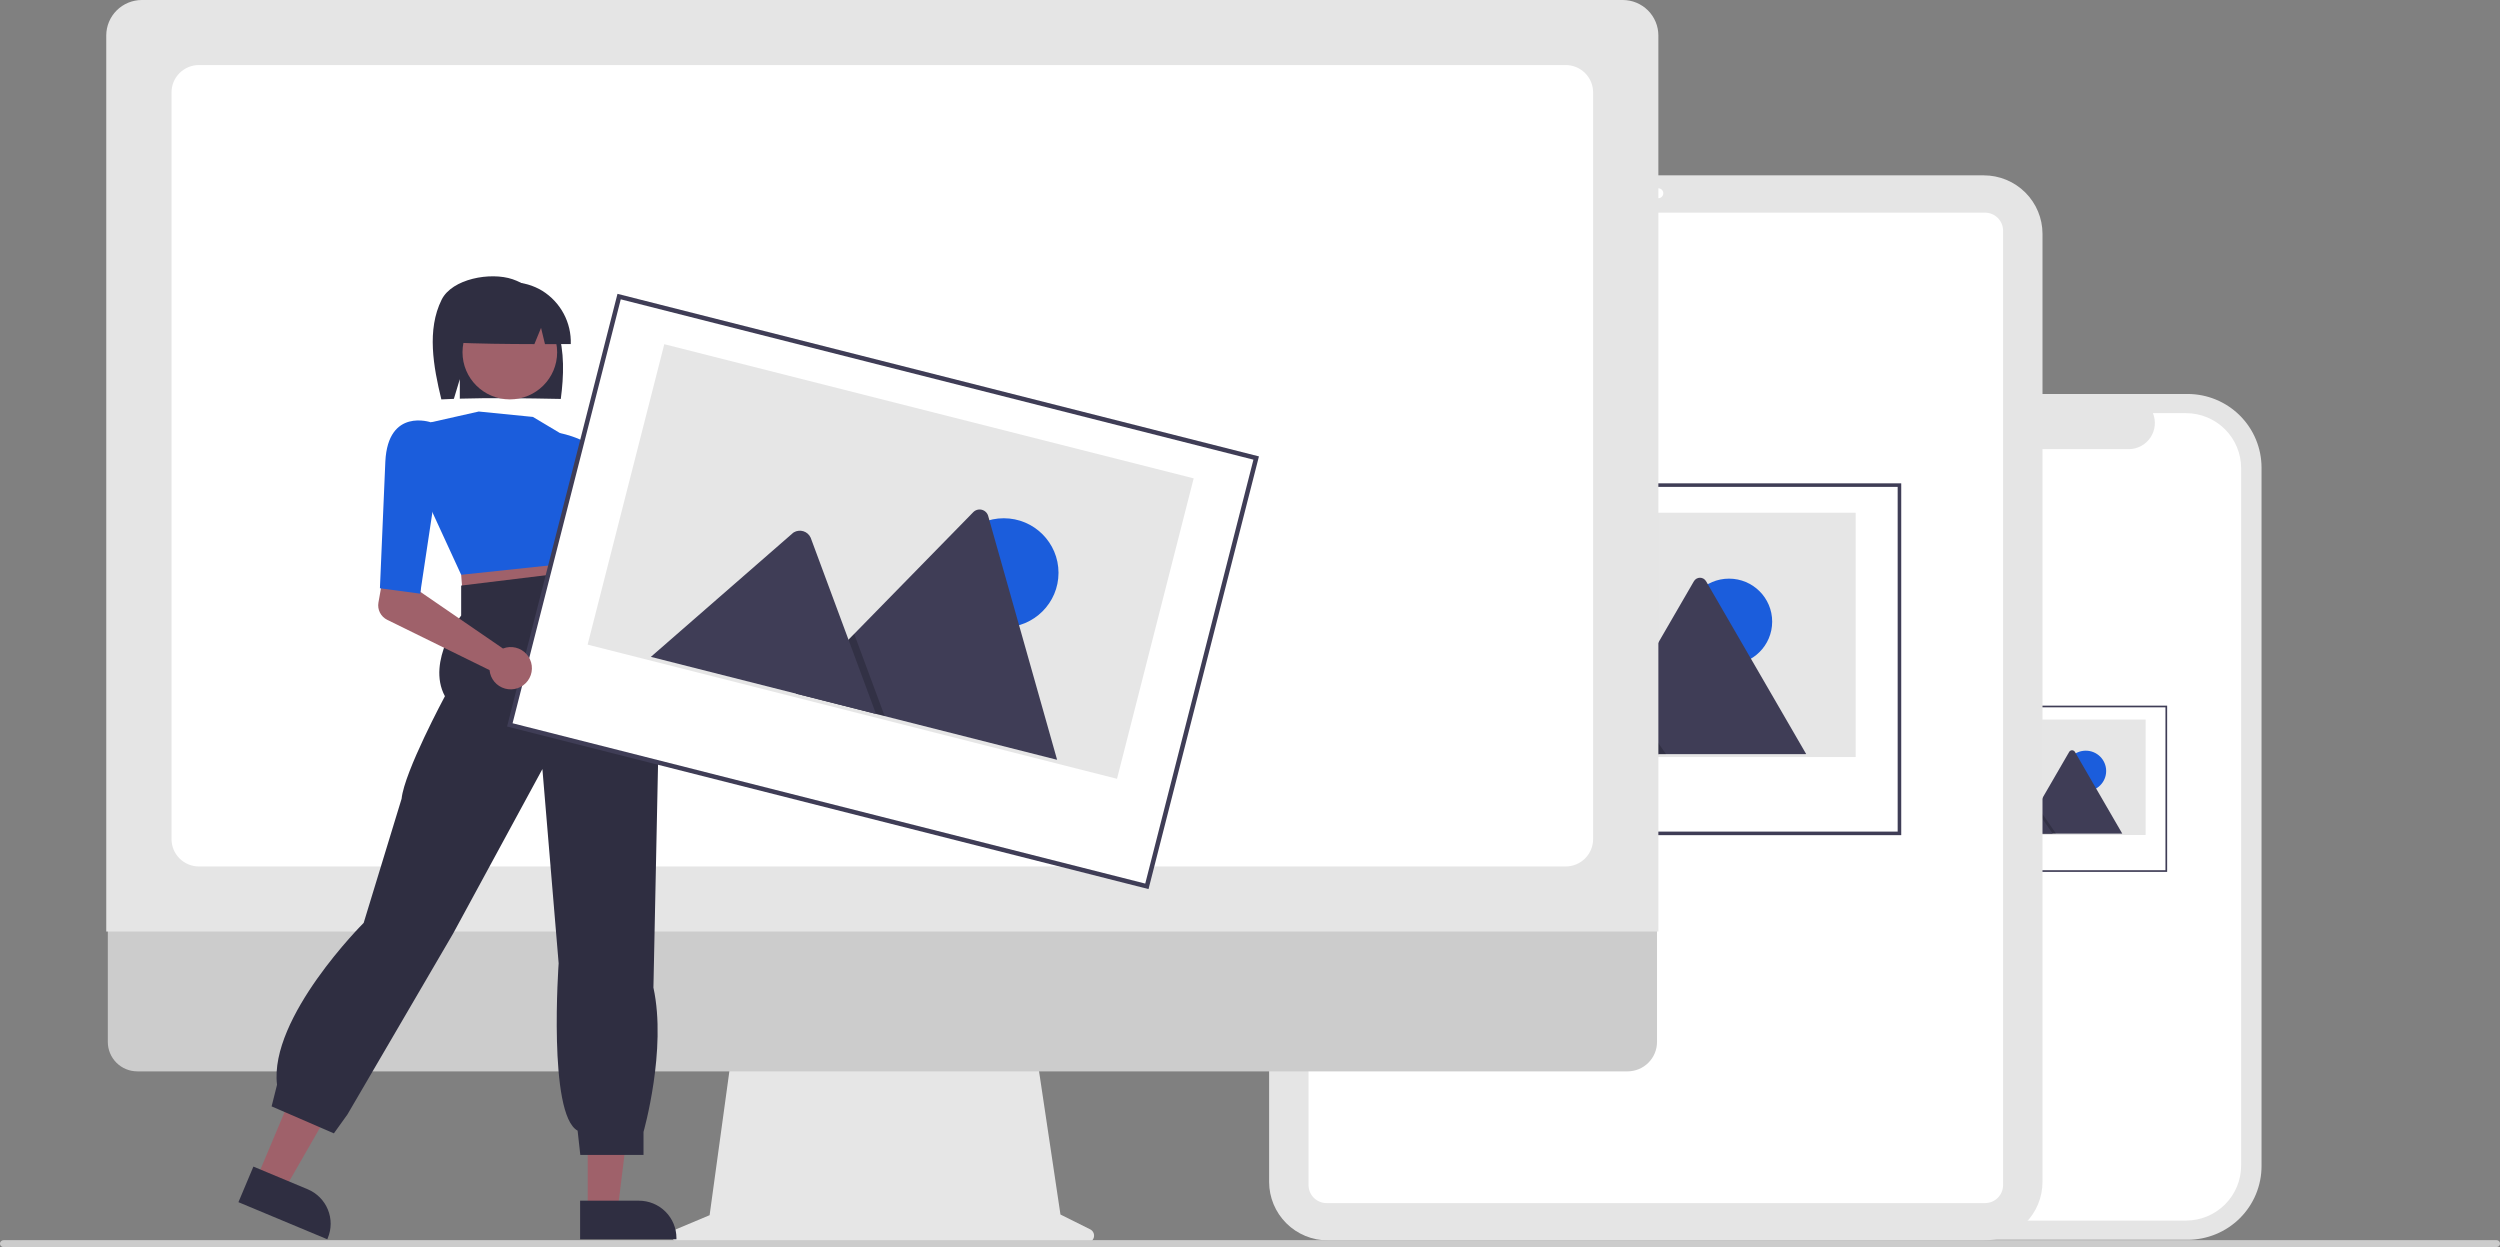 <svg width="427" height="213" viewBox="0 0 427 213" fill="none" xmlns="http://www.w3.org/2000/svg">
<rect x="0" y="0" width="427" height="213" fill="#808080" stroke="none"/>
<g clip-path="url(#clip0_368_1210)">
<path d="M313.987 101.62H314.783V79.876C314.783 78.223 315.11 76.587 315.744 75.06C316.379 73.533 317.309 72.145 318.482 70.977C319.655 69.808 321.047 68.881 322.579 68.249C324.112 67.616 325.754 67.291 327.412 67.291H373.642C376.991 67.291 380.203 68.617 382.572 70.977C384.94 73.337 386.271 76.538 386.271 79.876V199.166C386.271 200.819 385.944 202.455 385.31 203.982C384.675 205.509 383.745 206.896 382.572 208.065C381.399 209.234 380.007 210.161 378.475 210.793C376.943 211.426 375.3 211.751 373.642 211.751H327.412C324.063 211.751 320.851 210.425 318.482 208.065C316.114 205.705 314.783 202.504 314.783 199.166V117.098H313.987L313.987 101.62Z" fill="#E5E5E5"/>
<path d="M326.903 70.565H332.937C332.66 71.243 332.554 71.978 332.629 72.707C332.704 73.435 332.957 74.134 333.367 74.742C333.777 75.35 334.331 75.847 334.979 76.192C335.627 76.536 336.351 76.716 337.086 76.716H363.57C364.305 76.716 365.028 76.536 365.677 76.192C366.325 75.847 366.879 75.35 367.289 74.742C367.699 74.134 367.952 73.435 368.027 72.707C368.102 71.978 367.996 71.243 367.719 70.565H373.355C375.856 70.565 378.255 71.555 380.024 73.318C381.792 75.08 382.786 77.471 382.786 79.963V199.079C382.786 200.313 382.542 201.535 382.068 202.675C381.594 203.815 380.9 204.852 380.024 205.724C379.148 206.597 378.108 207.289 376.964 207.762C375.82 208.234 374.593 208.477 373.355 208.477H326.903C325.664 208.477 324.438 208.234 323.293 207.762C322.149 207.289 321.11 206.597 320.234 205.724C319.358 204.852 318.663 203.815 318.189 202.675C317.715 201.535 317.471 200.313 317.471 199.079V79.963C317.471 78.729 317.715 77.507 318.189 76.367C318.663 75.226 319.358 74.19 320.234 73.318C321.11 72.445 322.149 71.753 323.293 71.28C324.438 70.808 325.664 70.565 326.903 70.565Z" fill="white"/>
<path d="M328.196 120.668H370.005V148.776H328.196V120.668Z" fill="white"/>
<path d="M328.052 148.919H370.149V120.524H328.052V148.919ZM369.861 148.632H328.34V120.811H369.861V148.632Z" fill="#3F3D56"/>
<path d="M366.472 142.614H331.729V122.898H366.472V142.614Z" fill="#E6E6E6"/>
<path d="M356.251 135.156C354.328 135.156 352.769 133.603 352.769 131.686C352.769 129.77 354.328 128.216 356.251 128.216C358.174 128.216 359.733 129.77 359.733 131.686C359.733 133.603 358.174 135.156 356.251 135.156Z" fill="#1B5DDC"/>
<path d="M345.332 142.38H362.414C362.435 142.38 362.457 142.378 362.478 142.375L354.399 128.429C354.349 128.342 354.278 128.27 354.191 128.22C354.105 128.17 354.006 128.143 353.906 128.143C353.806 128.143 353.708 128.17 353.621 128.22C353.535 128.27 353.463 128.342 353.414 128.429L347.992 137.788L347.732 138.235L345.332 142.38Z" fill="#3F3D56"/>
<path opacity="0.2" d="M345.332 142.38H351.164L348.301 138.235L348.095 137.937L347.992 137.787L347.732 138.235L345.332 142.38Z" fill="black"/>
<path d="M335.82 142.38H350.595L347.732 138.235L347.526 137.937L343.795 132.536C343.729 132.454 343.647 132.386 343.553 132.337C343.459 132.289 343.355 132.26 343.25 132.254C343.144 132.248 343.038 132.264 342.939 132.301C342.84 132.338 342.75 132.395 342.675 132.469C342.655 132.491 342.637 132.513 342.621 132.536L335.82 142.38Z" fill="#3F3D56"/>
<path d="M226.783 211.859H338.842C341.498 211.856 344.044 210.803 345.922 208.932C347.8 207.06 348.857 204.523 348.86 201.876V39.933C348.857 37.287 347.8 34.749 345.922 32.878C344.044 31.006 341.498 29.953 338.842 29.951H226.783C224.127 29.953 221.581 31.006 219.703 32.878C217.825 34.749 216.768 37.287 216.765 39.933V201.876C216.768 204.523 217.825 207.06 219.703 208.932C221.581 210.803 224.127 211.856 226.783 211.859Z" fill="#E5E5E5"/>
<path d="M226.586 205.49H339.039C339.858 205.489 340.643 205.164 341.222 204.587C341.8 204.01 342.126 203.228 342.127 202.412V39.397C342.126 38.581 341.8 37.799 341.222 37.222C340.643 36.645 339.858 36.321 339.039 36.32H226.586C225.767 36.321 224.982 36.645 224.403 37.222C223.824 37.799 223.499 38.581 223.498 39.397V202.412C223.499 203.228 223.824 204.01 224.403 204.587C224.982 205.164 225.767 205.489 226.586 205.49Z" fill="white"/>
<path d="M283.238 33.857C282.768 33.857 282.386 33.477 282.386 33.008C282.386 32.539 282.768 32.159 283.238 32.159C283.709 32.159 284.091 32.539 284.091 33.008C284.091 33.477 283.709 33.857 283.238 33.857Z" fill="white"/>
<path d="M235.947 82.857H324.426V142.341H235.947V82.857Z" fill="white"/>
<path d="M235.642 142.645H324.731V82.553H235.642V142.645ZM324.121 142.037H236.252V83.161H324.121V142.037Z" fill="#3F3D56"/>
<path d="M316.949 129.301H243.424V87.576H316.949V129.301Z" fill="#E6E6E6"/>
<path d="M295.319 113.519C291.25 113.519 287.95 110.231 287.95 106.175C287.95 102.12 291.25 98.832 295.319 98.832C299.389 98.832 302.688 102.12 302.688 106.175C302.688 110.231 299.389 113.519 295.319 113.519Z" fill="#1B5DDC"/>
<path d="M272.211 128.805H308.361C308.407 128.805 308.452 128.802 308.496 128.794L291.399 99.282C291.294 99.098 291.143 98.945 290.96 98.839C290.777 98.733 290.569 98.677 290.357 98.677C290.145 98.677 289.937 98.733 289.754 98.839C289.571 98.945 289.419 99.098 289.315 99.282L277.84 119.087L277.291 120.035L272.211 128.805Z" fill="#3F3D56"/>
<path opacity="0.2" d="M272.211 128.805H284.553L278.494 120.035L278.058 119.403L277.84 119.087L277.291 120.035L272.211 128.805Z" fill="black"/>
<path d="M252.082 128.805H283.35L277.291 120.035L276.855 119.403L268.959 107.974C268.819 107.799 268.645 107.656 268.446 107.553C268.247 107.45 268.029 107.39 267.805 107.376C267.581 107.363 267.357 107.397 267.148 107.475C266.938 107.554 266.747 107.675 266.588 107.832C266.547 107.877 266.509 107.924 266.474 107.974L252.082 128.805Z" fill="#3F3D56"/>
<path d="M115.529 209.936L121.201 207.556L125.092 179.22H176.909L181.127 207.44L186.202 209.969C186.445 210.09 186.639 210.289 186.754 210.534C186.869 210.779 186.898 211.055 186.836 211.319C186.773 211.582 186.623 211.816 186.411 211.984C186.198 212.152 185.934 212.244 185.663 212.244H115.996C115.718 212.244 115.449 212.148 115.233 211.972C115.018 211.796 114.87 211.552 114.815 211.28C114.76 211.009 114.801 210.726 114.931 210.481C115.061 210.236 115.273 210.043 115.529 209.936Z" fill="#E6E6E6"/>
<path d="M23.447 182.99H277.986C279.322 182.987 280.602 182.457 281.545 181.515C282.488 180.572 283.018 179.296 283.018 177.965V142.197H18.415V177.965C18.415 179.296 18.945 180.572 19.888 181.514C20.831 182.457 22.111 182.987 23.447 182.99Z" fill="#CCCCCC"/>
<path d="M18.149 159.102H283.25V6.058C283.248 4.452 282.607 2.912 281.468 1.776C280.328 0.641 278.783 0.002 277.171 -3.05176e-05H24.228C22.616 0.002 21.071 0.641 19.932 1.776C18.792 2.912 18.151 4.452 18.149 6.058V159.102Z" fill="#E5E5E5"/>
<path d="M33.982 147.994H267.417C268.659 147.993 269.851 147.5 270.729 146.625C271.608 145.749 272.102 144.562 272.103 143.324V15.778C272.102 14.54 271.608 13.353 270.729 12.477C269.851 11.602 268.659 11.109 267.417 11.108H33.982C32.74 11.109 31.549 11.602 30.67 12.477C29.791 13.353 29.297 14.54 29.296 15.778V143.324C29.297 144.562 29.791 145.749 30.67 146.625C31.549 147.5 32.74 147.993 33.982 147.994Z" fill="white"/>
<path d="M0.593 213H426.383C426.517 213.003 426.649 212.961 426.757 212.882C426.865 212.802 426.944 212.69 426.981 212.561C427.004 212.473 427.007 212.381 426.989 212.293C426.971 212.204 426.933 212.12 426.877 212.049C426.822 211.977 426.75 211.919 426.669 211.879C426.587 211.838 426.498 211.818 426.407 211.818H0.642C0.5 211.813 0.361 211.856 0.247 211.94C0.133 212.024 0.051 212.143 0.014 212.28C-0.006 212.366 -0.005 212.456 0.015 212.542C0.035 212.629 0.075 212.709 0.13 212.778C0.186 212.847 0.256 212.903 0.336 212.942C0.417 212.98 0.504 213 0.593 213Z" fill="#CCCCCC"/>
<path d="M95.246 56.276C94.048 52.471 91.323 48.981 87.555 47.694C83.786 46.408 77.212 47.61 75.434 51.181C72.873 56.328 74.024 62.63 75.382 68.218C76.09 68.181 76.805 68.152 77.522 68.125L78.536 64.757V68.092C84.13 67.919 89.955 68.027 95.783 68.139C96.305 64.183 96.445 60.082 95.246 56.276Z" fill="#2F2E41"/>
<path d="M43.837 201.286L48.543 203.251L58.39 186.097L51.444 183.196L43.837 201.286Z" fill="#9F616A"/>
<path d="M40.724 205.331L55.9 211.668L55.98 211.477C56.637 209.916 56.644 208.159 56 206.593C55.357 205.026 54.115 203.778 52.549 203.124L52.549 203.124L43.28 199.253L40.724 205.331Z" fill="#2F2E41"/>
<path d="M112.856 120.251C113.15 119.828 113.347 119.346 113.434 118.839C113.521 118.332 113.495 117.813 113.358 117.317C113.222 116.821 112.978 116.36 112.643 115.969C112.309 115.577 111.893 115.263 111.423 115.049L101.308 84.631L94.533 88.231L106.607 116.999C106.298 117.808 106.298 118.703 106.607 119.512C106.915 120.322 107.511 120.99 108.282 121.391C109.052 121.792 109.943 121.897 110.786 121.687C111.629 121.477 112.365 120.966 112.856 120.251L112.856 120.251Z" fill="#9F616A"/>
<path d="M100.384 206.739H105.487L107.914 187.125H100.383L100.384 206.739Z" fill="#9F616A"/>
<path d="M99.082 211.668L115.536 211.668V211.46C115.536 209.768 114.861 208.144 113.66 206.948C112.459 205.751 110.83 205.078 109.132 205.078H109.131L99.082 205.079L99.082 211.668Z" fill="#2F2E41"/>
<path d="M79.923 95.176L78.767 98.172L78.998 101.168L101.199 98.403L100.505 95.868L97.961 92.872L79.923 95.176Z" fill="#9F616A"/>
<path d="M87.078 68.217C82.614 68.217 78.996 64.611 78.996 60.163C78.996 55.715 82.614 52.109 87.078 52.109C91.542 52.109 95.16 55.715 95.16 60.163C95.16 64.611 91.542 68.217 87.078 68.217Z" fill="#9F616A"/>
<path d="M95.648 73.975L91.023 71.21L81.773 70.288L73.597 72.132L73.679 87.111L78.767 98.172L100.505 95.868L101.43 92.854C101.43 92.854 107.443 84.806 100.967 80.197L95.648 73.975Z" fill="#1B5DDC"/>
<path d="M94.492 74.666L95.648 73.975C95.648 73.975 101.892 75.127 103.28 78.814C104.667 82.502 106.055 99.094 106.055 99.094L100.274 99.778L98.192 86.189L94.492 74.666Z" fill="#1B5DDC"/>
<path d="M78.767 100.016V105.135C78.767 105.135 72.754 112.921 75.992 118.912C75.992 118.912 69.054 131.817 68.592 136.426L62.116 157.628C62.116 157.628 45.928 173.759 47.316 185.281L46.391 188.968L57.029 193.577L59.341 190.351L77.379 159.471L92.642 131.357L95.417 164.541C95.417 164.541 93.567 190.351 98.655 193.117L99.117 197.265H109.913V193.322C109.913 193.322 113.918 179.29 111.605 168.689L112.53 123.982C112.53 123.982 108.367 105.086 103.28 101.859L101.43 97.25L78.767 100.016Z" fill="#2F2E41"/>
<path d="M92.632 49.675C91.079 48.731 89.3 48.221 87.481 48.197C85.663 48.173 83.871 48.637 82.293 49.539C80.716 50.441 79.411 51.749 78.514 53.326C77.618 54.903 77.163 56.691 77.198 58.504C81.715 58.711 86.461 58.765 91.274 58.774L92.411 56L93.081 58.776C94.548 58.776 96.017 58.774 97.489 58.77C97.549 56.963 97.132 55.172 96.279 53.576C95.427 51.98 94.169 50.635 92.632 49.675Z" fill="#2F2E41"/>
<path d="M105.745 50.657L214.556 78.231L195.888 151.384L87.077 123.809L105.745 50.657Z" fill="white"/>
<path d="M86.607 124.088L196.168 151.853L215.027 77.952L105.466 50.188L86.607 124.088ZM195.608 150.915L87.548 123.531L106.025 51.126L214.086 78.51L195.608 150.915Z" fill="#3F3D56"/>
<path d="M190.785 133.018L100.365 110.104L113.46 58.79L203.88 81.704L190.785 133.018Z" fill="#E6E6E6"/>
<path d="M171.443 107.155C166.279 107.155 162.092 102.983 162.092 97.837C162.092 92.69 166.279 88.518 171.443 88.518C176.608 88.518 180.794 92.69 180.794 97.837C180.794 102.983 176.608 107.155 171.443 107.155Z" fill="#1B5DDC"/>
<path d="M135.922 118.464L180.38 129.731C180.436 129.746 180.492 129.755 180.55 129.76L168.785 88.138C168.714 87.879 168.576 87.644 168.384 87.456C168.193 87.268 167.954 87.134 167.694 87.068C167.433 87.002 167.16 87.006 166.901 87.08C166.643 87.154 166.408 87.295 166.222 87.488L145.895 108.268L144.922 109.262L135.922 118.464Z" fill="#3F3D56"/>
<path opacity="0.2" d="M135.923 118.464L151.101 122.311L146.403 109.637L146.064 108.725L145.895 108.268L144.922 109.262L135.923 118.464Z" fill="black"/>
<path d="M111.169 112.192L149.621 121.936L144.922 109.262L144.584 108.349L138.461 91.833C138.344 91.575 138.174 91.344 137.962 91.156C137.75 90.967 137.5 90.825 137.229 90.739C136.958 90.653 136.673 90.625 136.39 90.656C136.107 90.687 135.835 90.777 135.589 90.92C135.525 90.963 135.463 91.009 135.405 91.059L111.169 112.192Z" fill="#3F3D56"/>
<path d="M86.455 110.599C86.269 110.641 86.086 110.697 85.908 110.768L71.798 101.089L72.121 96.955L65.924 95.654L64.638 102.918C64.534 103.504 64.624 104.109 64.894 104.64C65.165 105.172 65.601 105.602 66.137 105.865L83.615 114.455C83.681 115.186 83.969 115.879 84.441 116.443C84.912 117.006 85.544 117.414 86.254 117.61C86.963 117.807 87.716 117.784 88.412 117.544C89.107 117.304 89.713 116.859 90.149 116.267C90.585 115.676 90.829 114.966 90.85 114.233C90.871 113.5 90.668 112.777 90.267 112.162C89.866 111.546 89.286 111.067 88.606 110.788C87.925 110.509 87.175 110.443 86.455 110.599Z" fill="#9F616A"/>
<path d="M76.917 72.823L73.597 72.132C73.597 72.132 66.279 69.597 65.817 78.814L64.891 100.477L71.762 101.398L74.604 82.502L76.917 72.823Z" fill="#1B5DDC"/>
</g>
<defs>
<clipPath id="clip0_368_1210">
<rect width="427" height="213" fill="white" transform="matrix(-1 0 0 1 427 0)"/>
</clipPath>
</defs>
</svg>

